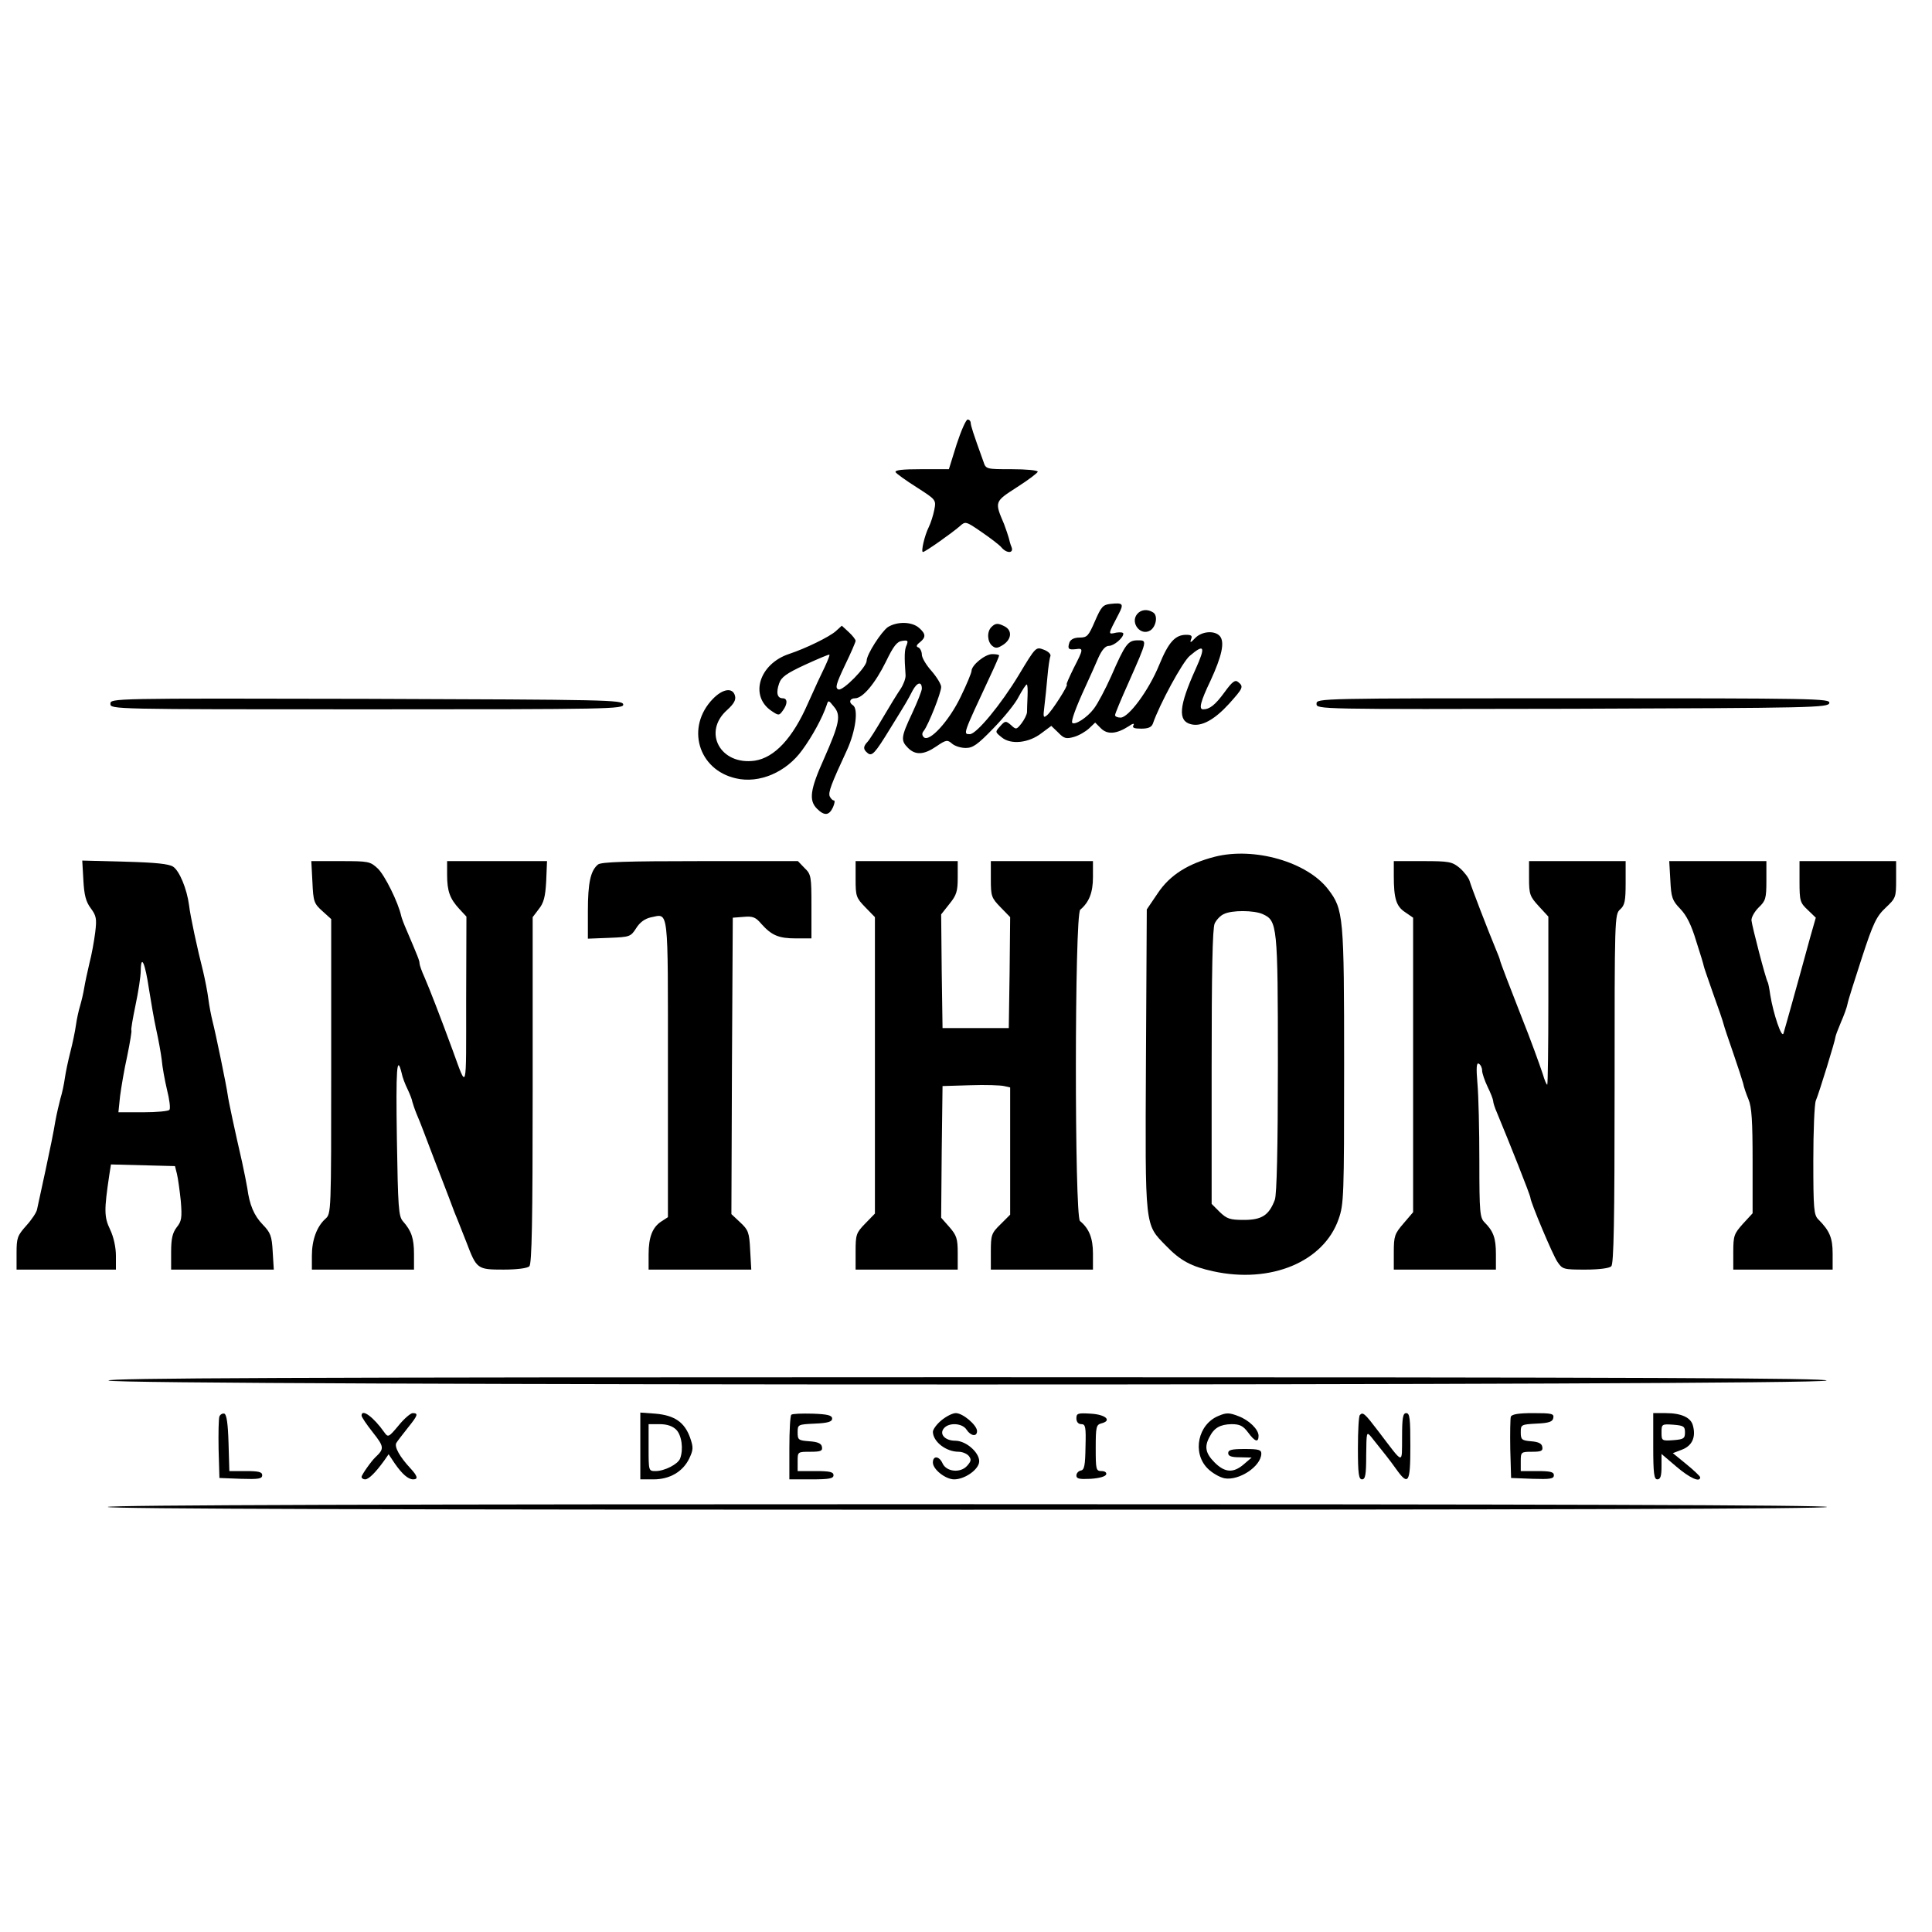 <?xml version="1.0" standalone="no"?>
<!DOCTYPE svg PUBLIC "-//W3C//DTD SVG 20010904//EN"
 "http://www.w3.org/TR/2001/REC-SVG-20010904/DTD/svg10.dtd">
<svg version="1.0" xmlns="http://www.w3.org/2000/svg"
 width="700pt" height="700pt" viewBox="0 0 700 700"
 preserveAspectRatio="xMidYMid meet">
<g transform="translate(0,700) scale(0.1,-0.1)"
fill="#000000" stroke="none">
<path d="M3466 5390 l-28 -90 -100 0 c-68 0 -97 -3 -93 -11 4 -6 39 -31 77
-55 70 -45 70 -45 63 -82 -4 -20 -13 -48 -20 -62 -15 -30 -29 -90 -21 -90 8 0
104 68 133 93 21 19 22 19 80 -21 32 -22 65 -47 72 -56 19 -22 45 -21 36 2 -4
9 -8 24 -10 33 -2 8 -10 31 -17 50 -35 82 -35 81 47 134 41 26 75 52 75 56 0
5 -42 9 -94 9 -93 0 -94 0 -103 28 -38 105 -45 128 -46 140 0 6 -5 12 -11 12
-6 0 -24 -41 -40 -90z"/>
<path d="M4024 4812 c-28 -3 -34 -10 -57 -63 -23 -53 -28 -59 -55 -59 -19 0
-32 -6 -37 -17 -8 -24 -4 -28 23 -25 28 4 28 1 -8 -69 -16 -33 -28 -59 -25
-59 8 0 -54 -97 -71 -111 -14 -12 -15 -8 -10 32 3 24 8 72 11 107 3 35 8 69
11 75 2 7 -8 17 -24 23 -29 11 -29 11 -91 -92 -64 -106 -153 -214 -177 -214
-25 0 -26 -3 72 207 19 40 34 75 34 78 0 3 -11 5 -25 5 -26 0 -75 -40 -75 -61
0 -6 -17 -48 -39 -93 -42 -88 -114 -167 -134 -147 -7 7 -7 15 0 23 17 22 63
138 63 159 0 10 -16 36 -35 58 -19 21 -35 48 -35 59 0 11 -6 23 -12 26 -10 3
-8 9 5 19 22 18 22 30 -3 52 -26 23 -79 24 -113 3 -24 -17 -77 -99 -77 -122 0
-23 -86 -110 -102 -104 -13 5 -9 19 23 87 22 45 39 85 39 89 0 5 -11 19 -25
32 l-25 23 -22 -20 c-24 -21 -108 -62 -168 -82 -110 -36 -146 -154 -63 -208
24 -16 26 -16 39 2 18 24 18 45 0 45 -20 0 -25 20 -13 54 8 23 26 36 95 68 46
21 86 38 87 36 2 -2 -6 -21 -16 -43 -11 -22 -39 -82 -62 -134 -55 -126 -121
-196 -192 -207 -125 -18 -191 104 -100 184 24 22 32 36 28 51 -8 31 -44 26
-80 -11 -99 -102 -54 -257 83 -288 85 -20 183 22 241 103 36 49 73 117 88 162
6 19 7 19 26 -5 27 -31 21 -61 -36 -190 -50 -111 -55 -150 -25 -180 27 -27 44
-25 58 5 6 14 8 25 3 25 -5 0 -11 7 -15 15 -5 15 4 41 63 168 31 68 42 149 21
162 -16 10 -11 25 8 25 28 0 73 54 112 133 27 56 40 73 59 75 20 3 22 1 16
-15 -8 -16 -9 -40 -4 -109 1 -12 -8 -35 -18 -50 -11 -16 -40 -63 -64 -104 -24
-41 -49 -81 -56 -88 -16 -17 -16 -27 0 -40 16 -14 27 -2 82 88 60 97 63 102
81 137 17 32 34 35 34 8 0 -8 -16 -48 -35 -89 -41 -87 -42 -99 -15 -126 27
-27 58 -25 103 6 35 24 40 24 56 10 10 -9 32 -16 50 -16 26 0 43 12 100 71 38
39 80 90 92 115 13 24 26 44 29 44 3 0 4 -19 3 -42 -1 -24 -2 -50 -2 -59 -1
-9 -10 -27 -20 -40 -18 -23 -20 -23 -38 -6 -19 16 -21 16 -39 -4 -19 -21 -19
-21 6 -41 33 -27 98 -20 144 16 l35 26 25 -24 c21 -22 29 -24 57 -16 18 5 42
19 55 31 l22 21 21 -21 c23 -23 56 -21 101 8 14 10 21 11 17 4 -6 -10 2 -13
28 -13 25 0 37 5 42 18 24 70 108 225 134 246 53 45 58 34 21 -48 -61 -135
-65 -188 -17 -200 38 -10 85 16 138 74 51 57 54 62 33 79 -11 9 -21 2 -50 -38
-33 -45 -53 -61 -77 -61 -16 0 -10 27 27 104 41 89 52 139 34 161 -19 22 -66
18 -90 -7 -16 -17 -19 -18 -15 -5 6 13 2 17 -17 17 -40 0 -64 -26 -98 -109
-38 -93 -111 -191 -140 -191 -11 0 -20 4 -20 9 0 5 22 58 49 118 69 156 68
153 33 153 -35 0 -45 -13 -96 -130 -21 -47 -49 -100 -63 -118 -24 -32 -68 -60
-78 -51 -5 6 12 54 49 134 15 33 36 79 46 103 13 28 25 42 38 42 18 0 52 29
52 44 0 5 -11 6 -25 4 -32 -7 -32 -10 9 69 18 35 15 40 -30 35z"/>
<path d="M4120 4775 c-26 -32 13 -81 48 -59 21 14 28 54 10 65 -20 13 -44 11
-58 -6z"/>
<path d="M3592 4728 c-17 -17 -15 -53 3 -68 12 -10 20 -9 40 4 30 20 33 51 6
66 -25 13 -34 13 -49 -2z"/>
<path d="M400 4450 c0 -20 6 -20 931 -20 881 0 930 1 927 18 -3 16 -57 17
-931 20 -922 2 -927 2 -927 -18z"/>
<path d="M4770 4450 c0 -20 5 -20 927 -18 874 3 928 4 931 21 3 16 -46 17
-927 17 -925 0 -931 0 -931 -20z"/>
<path d="M4402 3896 c-97 -25 -163 -66 -207 -132 l-40 -59 -3 -545 c-3 -615
-5 -594 73 -674 52 -54 92 -75 170 -92 209 -46 401 34 455 189 19 54 20 82 20
555 0 543 -2 567 -58 640 -76 99 -267 154 -410 118z m173 -208 c53 -24 55 -40
55 -544 0 -303 -4 -472 -11 -491 -21 -56 -47 -73 -112 -73 -51 0 -62 4 -88 29
l-29 29 0 496 c0 342 3 503 11 520 6 13 21 29 33 34 29 15 110 14 141 0z"/>
<path d="M302 3812 c3 -55 9 -79 27 -103 20 -27 22 -38 16 -87 -4 -32 -13 -82
-21 -112 -7 -30 -16 -71 -19 -90 -3 -19 -10 -48 -15 -65 -5 -16 -12 -48 -15
-70 -3 -22 -12 -65 -20 -96 -8 -31 -17 -74 -20 -95 -3 -22 -10 -55 -16 -74 -5
-19 -14 -57 -19 -85 -4 -27 -20 -106 -35 -175 -15 -69 -29 -133 -31 -143 -2
-10 -19 -36 -39 -58 -32 -36 -35 -44 -35 -99 l0 -60 180 0 180 0 0 50 c0 30
-8 68 -21 95 -22 46 -22 70 -3 198 l6 38 116 -3 116 -3 7 -28 c4 -16 10 -60
14 -98 5 -61 3 -74 -15 -96 -15 -20 -20 -41 -20 -89 l0 -64 186 0 186 0 -4 65
c-3 57 -8 69 -36 98 -32 33 -48 72 -56 132 -3 17 -11 59 -19 95 -26 113 -49
220 -52 243 -4 31 -44 225 -55 267 -5 20 -12 56 -15 80 -3 25 -12 70 -19 100
-21 82 -47 203 -51 240 -8 60 -35 125 -58 140 -16 10 -63 15 -176 18 l-153 4
4 -70z m238 -397 c7 -44 18 -109 26 -145 8 -36 17 -85 20 -110 2 -25 11 -74
19 -108 9 -35 13 -68 9 -73 -3 -5 -46 -9 -95 -9 l-90 0 6 58 c4 31 15 97 26
146 10 49 17 91 15 93 -2 2 5 43 15 91 10 47 19 104 19 126 1 61 16 26 30 -69z"/>
<path d="M1132 3804 c3 -71 6 -78 36 -105 l32 -29 0 -533 c0 -533 0 -534 -21
-553 -31 -28 -49 -76 -49 -134 l0 -50 185 0 185 0 0 56 c0 57 -9 84 -40 119
-16 18 -18 50 -22 297 -4 258 0 309 17 241 3 -16 13 -42 22 -60 8 -17 16 -37
17 -45 2 -7 8 -26 15 -43 7 -16 19 -46 26 -65 7 -19 25 -66 40 -105 15 -38 38
-99 52 -135 13 -36 28 -74 33 -85 4 -11 18 -45 30 -76 37 -97 39 -99 134 -99
50 0 87 5 94 12 9 9 12 165 12 639 l0 626 22 29 c18 22 24 45 27 101 l3 73
-181 0 -181 0 0 -49 c0 -60 10 -87 44 -124 l26 -28 -1 -307 c0 -337 4 -322
-49 -177 -44 120 -84 223 -101 262 -11 24 -19 47 -19 53 0 9 -5 22 -46 118 -9
20 -18 44 -20 52 -11 51 -60 149 -85 173 -28 26 -33 27 -135 27 l-106 0 4 -76z"/>
<path d="M2167 3868 c-27 -22 -37 -65 -37 -169 l0 -100 77 3 c75 3 78 4 98 35
13 21 31 34 52 39 67 13 63 50 63 -545 l0 -541 -23 -15 c-33 -21 -47 -57 -47
-120 l0 -55 186 0 186 0 -4 70 c-3 65 -7 74 -36 101 l-32 30 2 537 3 537 39 3
c34 3 44 -1 65 -26 37 -41 62 -52 125 -52 l56 0 0 115 c0 110 -1 117 -25 140
l-24 25 -354 0 c-267 0 -357 -3 -370 -12z"/>
<path d="M3100 3815 c0 -62 2 -68 35 -102 l35 -36 0 -537 0 -537 -35 -36 c-33
-34 -35 -40 -35 -102 l0 -65 185 0 185 0 0 60 c0 52 -4 64 -30 94 l-30 34 2
239 3 238 100 3 c55 2 110 0 123 -3 l22 -5 0 -231 0 -230 -35 -35 c-33 -32
-35 -39 -35 -99 l0 -65 185 0 185 0 0 58 c0 56 -14 91 -47 118 -20 17 -20
1111 1 1128 32 27 46 62 46 118 l0 58 -185 0 -185 0 0 -65 c0 -62 2 -68 35
-102 l35 -36 -2 -201 -3 -201 -120 0 -120 0 -3 206 -2 206 30 38 c26 32 30 46
30 96 l0 59 -185 0 -185 0 0 -65z"/>
<path d="M5050 3826 c0 -82 9 -110 41 -131 l29 -20 0 -533 0 -534 -35 -41
c-32 -37 -35 -46 -35 -104 l0 -63 185 0 185 0 0 56 c0 58 -9 83 -41 115 -17
17 -19 35 -19 222 0 112 -3 239 -7 282 -5 58 -3 76 5 71 7 -4 12 -15 12 -25 0
-9 9 -36 20 -59 11 -22 20 -46 20 -51 0 -6 6 -25 14 -43 44 -106 121 -299 121
-308 1 -17 82 -210 98 -232 18 -27 22 -28 101 -28 50 0 87 5 94 12 9 9 12 166
12 643 0 619 0 632 20 650 17 15 20 31 20 97 l0 78 -175 0 -175 0 0 -62 c0
-58 3 -66 35 -101 l35 -38 0 -305 c0 -167 -2 -304 -4 -304 -3 0 -10 17 -16 38
-12 36 -46 130 -75 202 -42 107 -80 206 -80 210 0 3 -8 24 -17 45 -27 65 -86
218 -93 242 -3 12 -20 34 -36 48 -28 23 -38 25 -135 25 l-104 0 0 -54z"/>
<path d="M6052 3810 c3 -62 7 -73 36 -103 23 -24 40 -58 58 -118 15 -46 27
-86 27 -89 0 -3 16 -48 34 -100 19 -52 36 -102 38 -111 2 -9 18 -56 35 -105
17 -49 33 -99 36 -110 2 -12 11 -38 19 -57 12 -28 15 -80 15 -225 l0 -188 -35
-38 c-32 -36 -35 -43 -35 -102 l0 -64 180 0 180 0 0 58 c0 57 -11 83 -52 124
-16 16 -18 38 -18 213 0 107 4 204 9 217 12 28 71 220 71 230 0 4 9 28 20 54
11 25 22 55 24 67 2 12 26 87 52 167 41 126 53 150 86 181 37 35 38 38 38 102
l0 67 -175 0 -175 0 0 -74 c0 -70 2 -77 30 -103 l29 -28 -20 -70 c-26 -96 -43
-156 -69 -250 -12 -44 -25 -88 -28 -99 -6 -21 -37 71 -48 139 -3 22 -7 42 -9
46 -7 10 -57 203 -59 224 -1 11 11 32 26 47 25 24 28 32 28 97 l0 71 -176 0
-176 0 4 -70z"/>
<path d="M393 1998 c6 -19 6218 -19 6225 0 3 9 -624 12 -3113 12 -2489 0
-3116 -3 -3112 -12z"/>
<path d="M795 1868 c-3 -8 -4 -61 -3 -119 l3 -104 78 -3 c64 -2 77 0 77 13 0
12 -13 15 -60 15 l-59 0 -3 102 c-2 70 -7 103 -15 106 -7 2 -15 -3 -18 -10z"/>
<path d="M1310 1871 c0 -5 18 -32 41 -61 41 -52 42 -59 9 -90 -15 -14 -50 -64
-50 -71 0 -5 6 -9 13 -9 13 0 38 25 69 68 l16 23 22 -33 c27 -39 49 -58 67
-58 19 0 16 12 -10 40 -39 42 -59 78 -51 92 4 7 23 31 41 54 37 46 40 54 18
54 -7 0 -31 -20 -51 -45 -36 -43 -38 -44 -52 -24 -38 54 -82 87 -82 60z"/>
<path d="M2320 1761 l0 -121 48 0 c59 0 106 28 129 75 15 32 16 40 3 77 -20
55 -56 80 -125 86 l-55 4 0 -121z m130 59 c20 -20 27 -71 14 -105 -8 -20 -56
-45 -89 -45 -25 0 -25 1 -25 85 l0 85 40 0 c27 0 47 -7 60 -20z"/>
<path d="M2867 1874 c-4 -4 -7 -58 -7 -121 l0 -113 80 0 c64 0 80 3 80 15 0
12 -14 15 -65 15 l-65 0 0 35 c0 35 0 35 46 35 38 0 45 3 42 18 -2 12 -15 18
-46 20 -39 3 -42 5 -42 32 0 29 1 29 63 32 47 2 62 7 62 18 0 12 -16 16 -70
18 -39 1 -74 0 -78 -4z"/>
<path d="M3411 1854 c-17 -14 -31 -33 -31 -42 1 -36 48 -72 93 -72 14 0 30 -7
37 -15 10 -13 9 -19 -6 -36 -24 -27 -75 -22 -89 9 -12 27 -35 29 -35 3 0 -25
46 -61 77 -61 36 0 83 31 90 59 8 32 -44 81 -86 81 -37 0 -59 24 -41 45 18 22
67 19 82 -5 15 -23 38 -27 38 -5 0 21 -51 65 -77 65 -12 0 -35 -12 -52 -26z"/>
<path d="M3900 1861 c0 -13 7 -21 18 -21 15 0 17 -10 15 -82 -1 -67 -4 -84
-17 -86 -9 -2 -16 -10 -16 -18 0 -12 11 -14 52 -12 30 2 53 8 56 16 2 7 -5 12
-17 12 -20 0 -21 6 -21 84 0 77 2 84 21 89 39 10 15 32 -39 35 -47 3 -52 1
-52 -17z"/>
<path d="M4415 1870 c-74 -30 -96 -132 -41 -189 16 -17 44 -33 62 -37 53 -10
133 43 134 89 0 14 -9 17 -60 17 -47 0 -60 -3 -60 -15 0 -11 12 -15 43 -15
l42 -1 -28 -24 c-38 -33 -69 -31 -106 6 -33 33 -38 57 -19 92 17 34 39 46 80
47 30 0 42 -6 60 -30 25 -34 38 -38 38 -12 0 23 -35 57 -73 71 -33 13 -44 13
-72 1z"/>
<path d="M4927 1873 c-4 -3 -7 -57 -7 -120 0 -94 3 -113 15 -113 12 0 15 17
15 88 1 84 1 86 18 66 47 -59 66 -82 90 -116 45 -63 52 -52 52 82 0 100 -2
120 -15 120 -12 0 -15 -17 -15 -87 -1 -100 8 -102 -85 20 -51 67 -57 72 -68
60z"/>
<path d="M5474 1867 c-2 -7 -3 -60 -2 -118 l3 -104 78 -3 c64 -2 77 0 77 13 0
12 -13 15 -60 15 l-60 0 0 35 c0 34 1 35 41 35 33 0 40 3 37 18 -2 12 -14 18
-41 20 -33 3 -37 6 -37 32 0 28 1 29 57 32 46 2 59 7 61 21 3 15 -6 17 -73 17
-53 0 -77 -4 -81 -13z"/>
<path d="M5990 1760 c0 -100 3 -120 15 -120 11 0 15 12 15 46 l0 46 54 -46
c48 -41 87 -59 86 -38 -1 4 -23 25 -50 47 l-49 40 34 13 c36 14 50 45 39 86
-7 30 -42 46 -99 46 l-45 0 0 -120z m115 50 c0 -22 -5 -25 -42 -28 -42 -3 -43
-2 -43 28 0 30 1 31 43 28 37 -3 42 -6 42 -28z"/>
<path d="M390 1540 c0 -7 1045 -10 3115 -10 2070 0 3115 3 3115 10 0 7 -1045
10 -3115 10 -2070 0 -3115 -3 -3115 -10z"/>
</g>
</svg>
